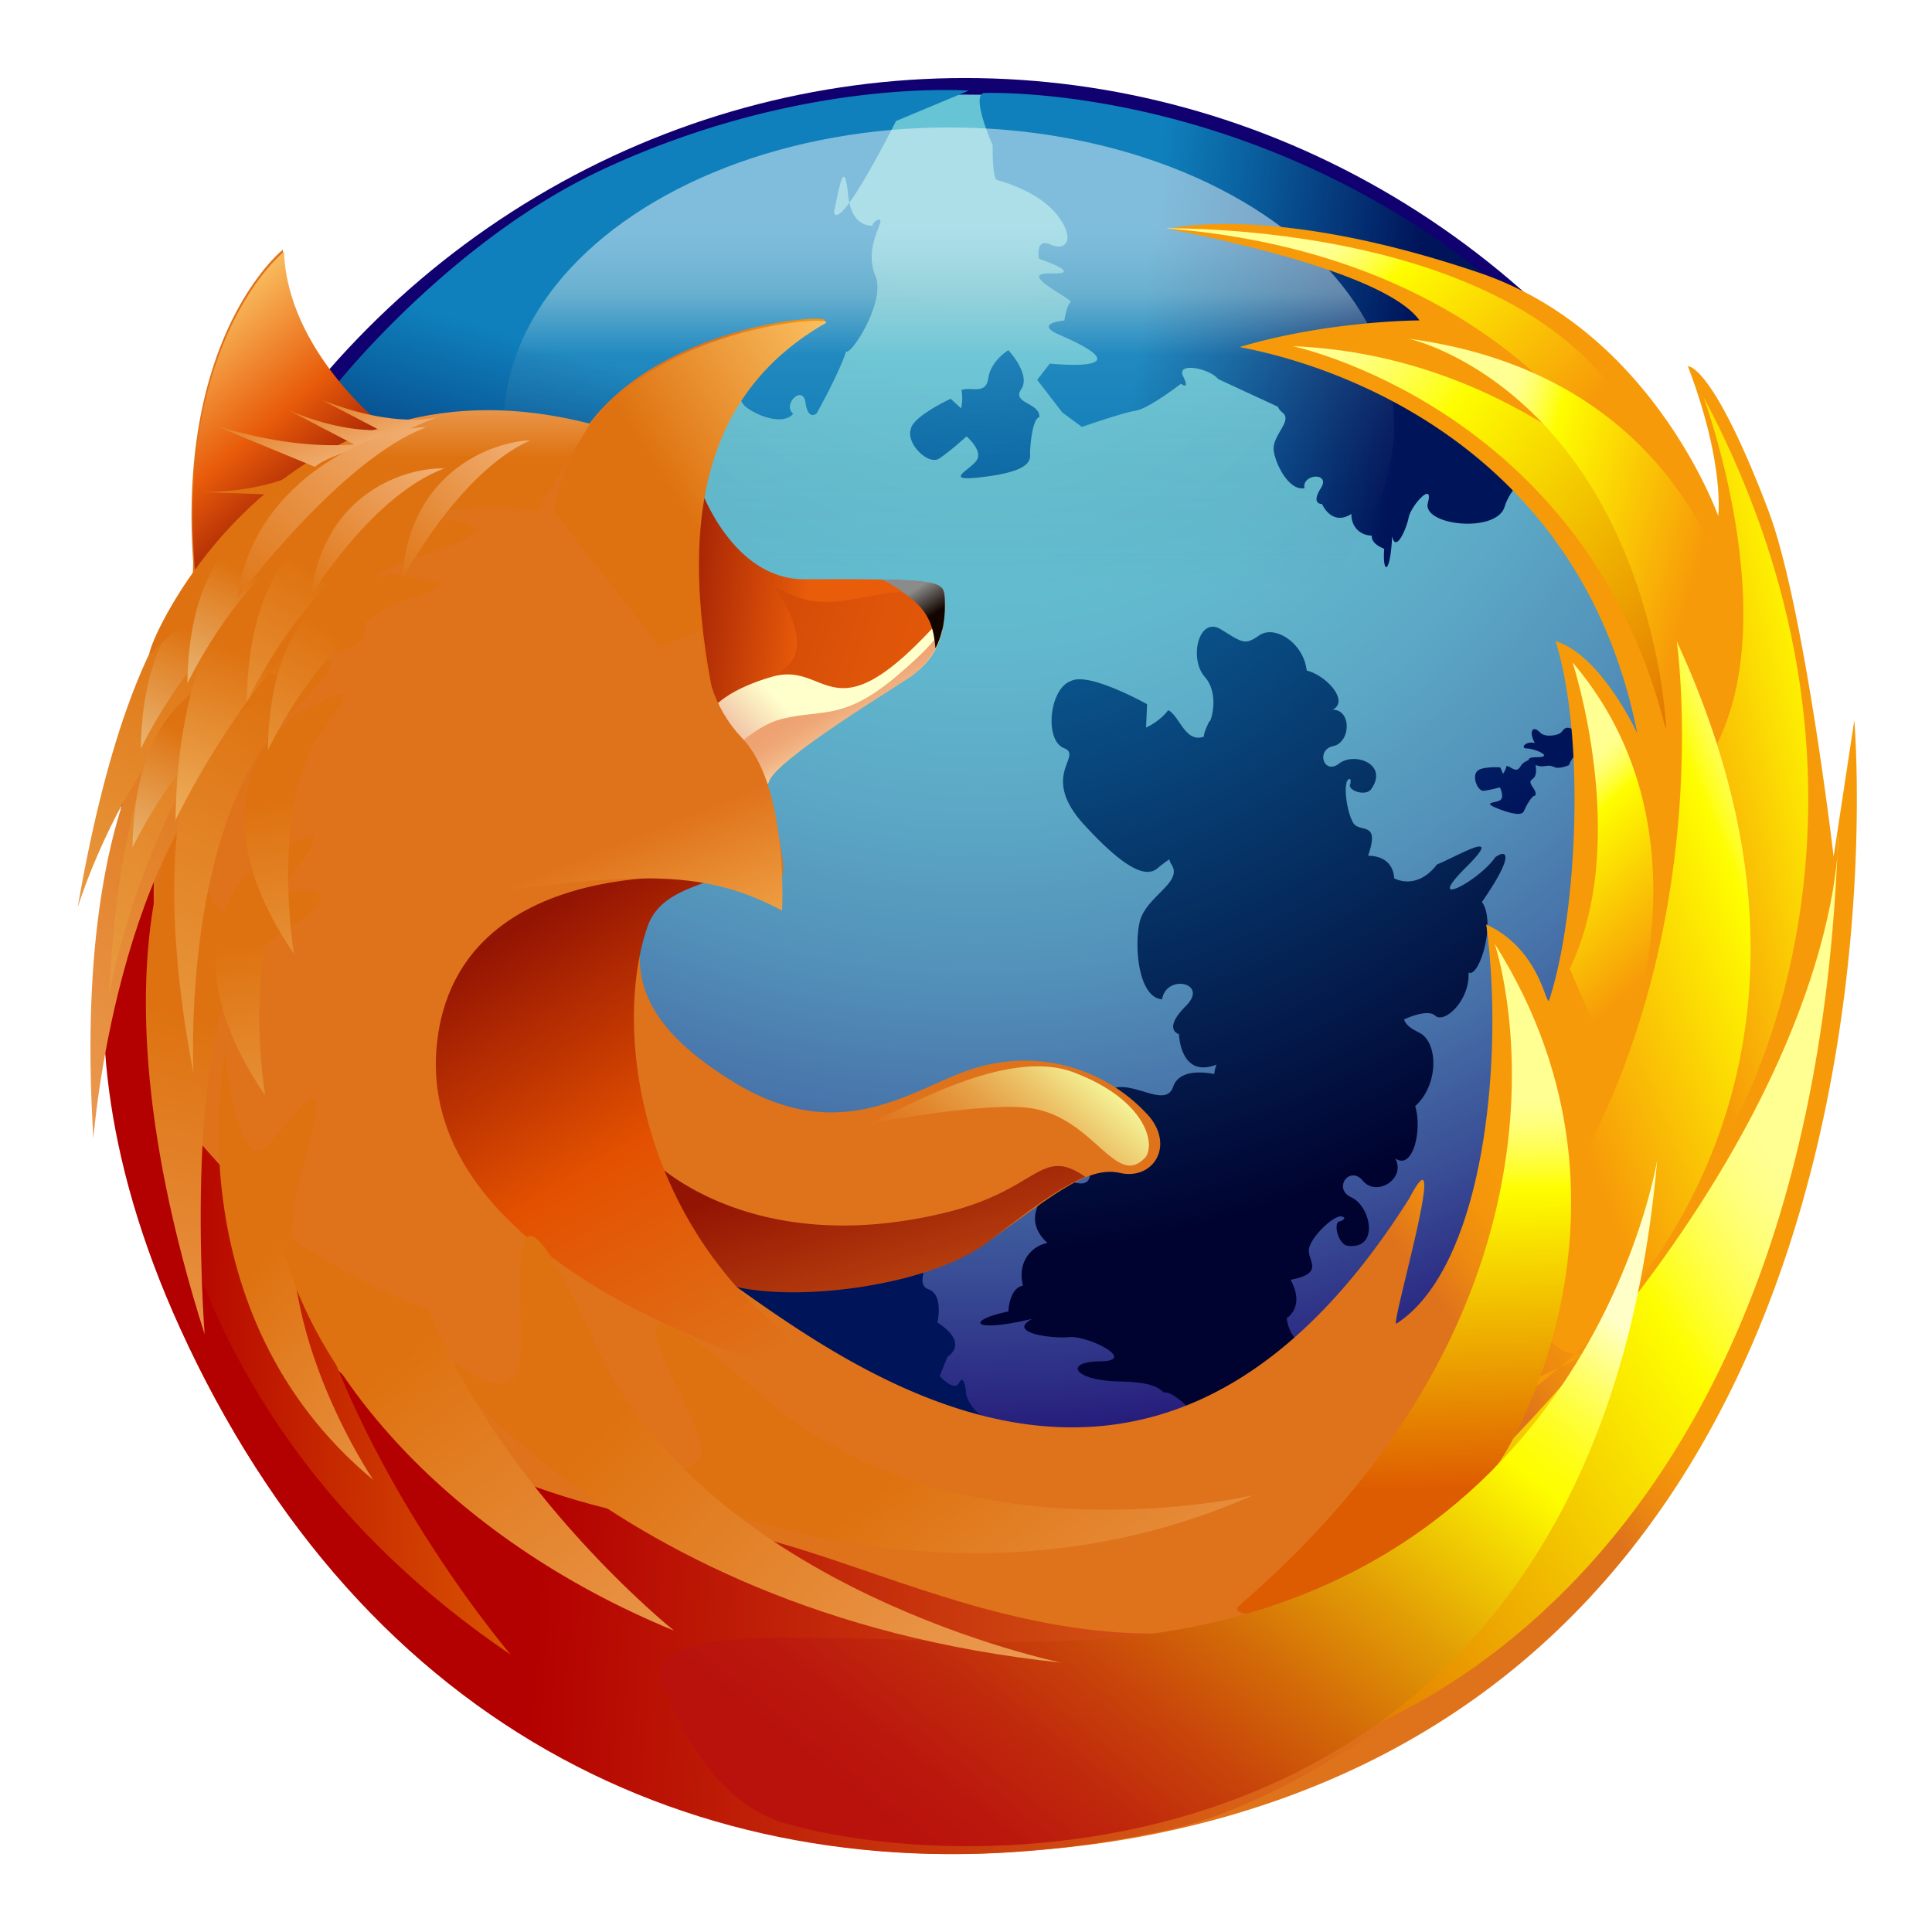 <svg xmlns="http://www.w3.org/2000/svg" width="26" height="26" viewBox="0 0 26 26">
    <defs>
        <radialGradient id="a" cx="50.731%" cy="5.242%" r="96.476%" fx="50.731%" fy="5.242%" gradientTransform="matrix(1 0 0 .968 0 .002)">
            <stop offset="0%" stop-color="#67C5D5"/>
            <stop offset="16%" stop-color="#66C2D3"/>
            <stop offset="28%" stop-color="#62B9CE"/>
            <stop offset="38.5%" stop-color="#5CA8C6"/>
            <stop offset="48.3%" stop-color="#5392BA"/>
            <stop offset="57.6%" stop-color="#4874AA"/>
            <stop offset="66.5%" stop-color="#3A5097"/>
            <stop offset="74.9%" stop-color="#2A2781"/>
            <stop offset="81.5%" stop-color="#1B006D"/>
            <stop offset="100%" stop-color="#596AAD"/>
        </radialGradient>
        <radialGradient id="b" cx="88.968%" cy="-255.965%" r="248.685%" fx="88.968%" fy="-255.965%" gradientTransform="matrix(1 0 0 .977 0 -.058)">
            <stop offset="0%" stop-color="#0F80BC"/>
            <stop offset="33.8%" stop-color="#0A5F9E"/>
            <stop offset="100%" stop-color="#00145A"/>
        </radialGradient>
        <radialGradient id="c" cx="-921.44%" cy="-1094.441%" r="1369.172%" fx="-921.44%" fy="-1094.441%" gradientTransform="matrix(1 0 0 .962 0 -.42)">
            <stop offset="0%" stop-color="#0F80BC"/>
            <stop offset="33.8%" stop-color="#0A5F9E"/>
            <stop offset="100%" stop-color="#00145A"/>
        </radialGradient>
        <radialGradient id="d" cx="-817.243%" cy="-853.305%" r="1332.827%" fx="-817.243%" fy="-853.305%" gradientTransform="matrix(1 0 0 .962 0 -.328)">
            <stop offset="0%" stop-color="#0F80BC"/>
            <stop offset="33.8%" stop-color="#0A5F9E"/>
            <stop offset="100%" stop-color="#00145A"/>
        </radialGradient>
        <radialGradient id="e" cx="1.605%" cy="-32.198%" r="170.122%" fx="1.605%" fy="-32.198%" gradientTransform="matrix(1 0 0 .64 0 -.116)">
            <stop offset="0%" stop-color="#0F80BC"/>
            <stop offset="26.4%" stop-color="#0B629B"/>
            <stop offset="84.4%" stop-color="#031747"/>
            <stop offset="100%" stop-color="#00022F"/>
        </radialGradient>
        <radialGradient id="f" cx="51.255%" cy="-47.607%" r="634.959%" fx="51.255%" fy="-47.607%" gradientTransform="matrix(.991 0 0 1 .005 0)">
            <stop offset="0%" stop-color="#0F80BC"/>
            <stop offset="33.8%" stop-color="#0A5F9E"/>
            <stop offset="100%" stop-color="#00145A"/>
        </radialGradient>
        <radialGradient id="g" cx="1.676%" cy="-1569.395%" r="1324.625%" fx="1.676%" fy="-1569.395%" gradientTransform="matrix(1 0 0 .962 0 -.604)">
            <stop offset="0%" stop-color="#0F80BC"/>
            <stop offset="33.8%" stop-color="#0A5F9E"/>
            <stop offset="100%" stop-color="#00145A"/>
        </radialGradient>
        <linearGradient id="h" x1="29.707%" x2="76.247%" y1="48.998%" y2="53.877%">
            <stop offset="0%" stop-color="#0F80BC"/>
            <stop offset="33.8%" stop-color="#0A5F9E"/>
            <stop offset="100%" stop-color="#00145A"/>
        </linearGradient>
        <linearGradient id="i" x1="41.732%" x2="18.82%" y1="63.862%" y2="115.366%">
            <stop offset="0%" stop-color="#0F80BC"/>
            <stop offset="33.8%" stop-color="#0A5F9E"/>
            <stop offset="100%" stop-color="#00145A"/>
        </linearGradient>
        <linearGradient id="j" x1="50.01%" x2="50.01%" y1="78.216%" y2="16.92%">
            <stop offset="1.4%" stop-opacity="0"/>
            <stop offset="65%" stop-color="#C4E0E3" stop-opacity=".2"/>
            <stop offset="82.2%" stop-color="#C4E0E3"/>
            <stop offset="85%" stop-color="#CDE5E8"/>
            <stop offset="94.4%" stop-color="#E8F4F7"/>
            <stop offset="100%" stop-color="#F2FAFC"/>
        </linearGradient>
        <linearGradient id="k" x1="49.374%" x2="61.882%" y1="42.517%" y2="34.403%">
            <stop offset="0%" stop-color="#DF731B"/>
            <stop offset="54.5%" stop-color="#DF731B"/>
            <stop offset="70.1%" stop-color="#EC8811"/>
            <stop offset="85.9%" stop-color="#F4950B"/>
            <stop offset="100%" stop-color="#F79A09"/>
        </linearGradient>
        <linearGradient id="l" x1="9.176%" x2="60.948%" y1="47.379%" y2="52.473%">
            <stop offset="1.1%" stop-color="#941403"/>
            <stop offset="89.7%" stop-color="#E85C0A"/>
        </linearGradient>
        <linearGradient id="m" x1="-228.067%" x2="141.518%" y1="-2.199%" y2="70.75%">
            <stop offset="1.1%" stop-color="#941403"/>
            <stop offset="13.6%" stop-color="#A32104"/>
            <stop offset="49.8%" stop-color="#C84107"/>
            <stop offset="78.9%" stop-color="#DF5509"/>
            <stop offset="97.2%" stop-color="#E85C0A"/>
        </linearGradient>
        <linearGradient id="n" x1="16.438%" x2="37.348%" y1="71.198%" y2="56.922%">
            <stop offset="0%" stop-color="#F2C8A9"/>
            <stop offset="100%" stop-color="#FFC"/>
        </linearGradient>
        <linearGradient id="o" x1="36.441%" x2="96.032%" y1="50.206%" y2="53.387%">
            <stop offset="0%" stop-color="#B30000"/>
            <stop offset="100%" stop-color="#DF731B"/>
        </linearGradient>
        <linearGradient id="p" x1="30.961%" x2="128.929%" y1="21.676%" y2="138.839%">
            <stop offset="0%" stop-color="#941403"/>
            <stop offset="100%" stop-color="#DF731B"/>
        </linearGradient>
        <linearGradient id="q" x1="-3.672%" x2="111.977%" y1="48.26%" y2="51.949%">
            <stop offset="5.6%" stop-color="#B30000"/>
            <stop offset="100%" stop-color="#DE5C01"/>
        </linearGradient>
        <linearGradient id="r" x1="40.863%" x2="132.24%" y1="38.637%" y2="213.154%">
            <stop offset="5.6%" stop-color="#DE7210"/>
            <stop offset="100%" stop-color="#F6C08F"/>
        </linearGradient>
        <linearGradient id="s" x1="48.915%" x2="28.694%" y1="37.541%" y2="182.599%">
            <stop offset="5.6%" stop-color="#DE7210"/>
            <stop offset="100%" stop-color="#F6C08F"/>
        </linearGradient>
        <linearGradient id="t" x1="56.031%" x2="15.042%" y1="88.061%" y2="18.676%">
            <stop offset="1.1%" stop-color="#941403"/>
            <stop offset="47.2%" stop-color="#E85C0A"/>
            <stop offset="100%" stop-color="#F9BD5F"/>
        </linearGradient>
        <linearGradient id="u" x1="33.857%" x2="108.808%" y1="65.78%" y2="-3.07%">
            <stop offset="19.7%" stop-color="#DE7210"/>
            <stop offset="84.3%" stop-color="#F9BD5F"/>
            <stop offset="100%" stop-color="#FFFCCF"/>
        </linearGradient>
        <linearGradient id="v" x1="24.082%" x2="69.066%" y1="11.229%" y2="93.07%">
            <stop offset="1.7%" stop-color="#941403"/>
            <stop offset="50%" stop-color="#E35100"/>
            <stop offset="100%" stop-color="#DF731B"/>
        </linearGradient>
        <linearGradient id="w" x1="48.276%" x2="73.703%" y1="39.157%" y2="71.5%">
            <stop offset="0%" stop-color="#EEA272"/>
            <stop offset="18.6%" stop-color="#EFA777"/>
            <stop offset="40.6%" stop-color="#F2B585"/>
            <stop offset="64.3%" stop-color="#F6CD9C"/>
            <stop offset="89%" stop-color="#FCEEBB"/>
            <stop offset="100%" stop-color="#FFC"/>
        </linearGradient>
        <linearGradient id="x" x1="47.145%" x2="102.652%" y1="59.557%" y2="148.176%">
            <stop offset="19.7%" stop-color="#DF731B"/>
            <stop offset="84.3%" stop-color="#F9BD5F"/>
            <stop offset="100%" stop-color="#FFFCCF"/>
        </linearGradient>
        <linearGradient id="y" x1="63.944%" x2="-35.362%" y1="1.496%" y2="190.171%">
            <stop offset="5.6%" stop-color="#DE7210"/>
            <stop offset="100%" stop-color="#F6C08F"/>
        </linearGradient>
        <linearGradient id="z" x1="65.322%" x2="-21.894%" y1="23.082%" y2="189.432%">
            <stop offset="5.6%" stop-color="#DE7210"/>
            <stop offset="100%" stop-color="#F2C06E"/>
        </linearGradient>
        <linearGradient id="A" x1="122.839%" x2="9.236%" y1="22.931%" y2="86.406%">
            <stop offset=".5%" stop-color="#FFFAEE"/>
            <stop offset="27.6%" stop-color="#F5F89B"/>
            <stop offset="31%" stop-color="#F3ED91"/>
            <stop offset="46.7%" stop-color="#ECC267"/>
            <stop offset="61.8%" stop-color="#E6A046"/>
            <stop offset="76.1%" stop-color="#E2872E"/>
            <stop offset="89.2%" stop-color="#E07820"/>
            <stop offset="100%" stop-color="#DF731B"/>
        </linearGradient>
        <linearGradient id="B" x1="56.496%" x2="-3.386%" y1="3.473%" y2="187.138%">
            <stop offset="5.6%" stop-color="#DE7210"/>
            <stop offset="100%" stop-color="#F2C06E"/>
        </linearGradient>
        <linearGradient id="C" x1="70.208%" x2="-47.152%" y1="-.164%" y2="192.969%">
            <stop offset="5.6%" stop-color="#DE7210"/>
            <stop offset="100%" stop-color="#F2C06E"/>
        </linearGradient>
        <linearGradient id="D" x1="51.138%" x2="65.919%" y1="37.948%" y2="185.924%">
            <stop offset="5.6%" stop-color="#DE7210"/>
            <stop offset="100%" stop-color="#F2C072"/>
        </linearGradient>
        <linearGradient id="E" x1="51.19%" x2="65.987%" y1="37.97%" y2="185.941%">
            <stop offset="5.6%" stop-color="#DE7210"/>
            <stop offset="100%" stop-color="#F2C072"/>
        </linearGradient>
        <linearGradient id="F" x1="47.452%" x2="-5.641%" y1="39.387%" y2="138.972%">
            <stop offset="5.6%" stop-color="#DE7210"/>
            <stop offset="100%" stop-color="#EED8A5"/>
        </linearGradient>
        <linearGradient id="G" x1="47.46%" x2="-5.633%" y1="39.315%" y2="138.891%">
            <stop offset="5.6%" stop-color="#DE7210"/>
            <stop offset="100%" stop-color="#EED8A5"/>
        </linearGradient>
        <linearGradient id="H" x1="44.26%" x2="15.163%" y1="52.205%" y2="124.854%">
            <stop offset="5.6%" stop-color="#DE7210"/>
            <stop offset="100%" stop-color="#F2C072"/>
        </linearGradient>
        <linearGradient id="I" x1="49.572%" x2="-61.231%" y1="32.037%" y2="199.013%">
            <stop offset="5.6%" stop-color="#DE7210"/>
            <stop offset="100%" stop-color="#F2C072"/>
        </linearGradient>
        <linearGradient id="J" x1="49.495%" x2="-61.116%" y1="32.204%" y2="198.904%">
            <stop offset="5.6%" stop-color="#DE7210"/>
            <stop offset="100%" stop-color="#F2C072"/>
        </linearGradient>
        <linearGradient id="K" x1="52.345%" x2="76.016%" y1="13.777%" y2="53.75%">
            <stop offset="0%" stop-color="#8B8B89"/>
            <stop offset="100%" stop-color="#120500"/>
        </linearGradient>
        <linearGradient id="L" x1="50.018%" x2="50.018%" y1="37.807%" y2="3.223%">
            <stop offset="5.6%" stop-color="#DE7210"/>
            <stop offset="100%" stop-color="#F6C08F"/>
        </linearGradient>
        <linearGradient id="M" x1="-24.606%" x2="114.995%" y1="106.974%" y2="-36.238%">
            <stop offset="5.6%" stop-color="#DE7210"/>
            <stop offset="100%" stop-color="#F6C08F"/>
        </linearGradient>
        <linearGradient id="N" x1="47.313%" x2="-5.79%" y1="39.357%" y2="138.932%">
            <stop offset="5.6%" stop-color="#DE7210"/>
            <stop offset="100%" stop-color="#EED8A5"/>
        </linearGradient>
        <linearGradient id="O" x1="-23.388%" x2="116.328%" y1="105.954%" y2="-37.534%">
            <stop offset="5.6%" stop-color="#DE7210"/>
            <stop offset="100%" stop-color="#F6C08F"/>
        </linearGradient>
        <linearGradient id="P" x1="-37.965%" x2="117.499%" y1="-25.879%" y2="99.153%">
            <stop offset="5.6%" stop-color="#DE7210"/>
            <stop offset="100%" stop-color="#F6C08F"/>
        </linearGradient>
        <linearGradient id="Q" x1="-38.763%" x2="119.425%" y1="-7.178%" y2="89.412%">
            <stop offset="5.6%" stop-color="#DE7210"/>
            <stop offset="100%" stop-color="#F6C08F"/>
        </linearGradient>
        <linearGradient id="R" x1="-38.519%" x2="118.07%" y1="-15.168%" y2="99.735%">
            <stop offset="5.6%" stop-color="#DE7210"/>
            <stop offset="100%" stop-color="#F6C08F"/>
        </linearGradient>
        <linearGradient id="S" x1="55.572%" x2="-99.292%" y1="48.349%" y2="-11.928%">
            <stop offset="5.6%" stop-color="#DE7210"/>
            <stop offset="100%" stop-color="#F6C08F"/>
        </linearGradient>
        <linearGradient id="T" x1="-19.838%" x2="116.248%" y1="109.64%" y2="-38.021%">
            <stop offset="5.6%" stop-color="#DE7210"/>
            <stop offset="100%" stop-color="#F6C08F"/>
        </linearGradient>
        <linearGradient id="U" x1="10.116%" x2="88.249%" y1="107.835%" y2="29.791%">
            <stop offset="0%" stop-color="#DE5C01"/>
            <stop offset="73.6%" stop-color="#FEFD00"/>
            <stop offset="77.8%" stop-color="#FEFE26"/>
            <stop offset="83.7%" stop-color="#FFFE54"/>
            <stop offset="88.9%" stop-color="#FFFF76"/>
            <stop offset="93.2%" stop-color="#FFFF8B"/>
            <stop offset="96.1%" stop-color="#FFFF92"/>
        </linearGradient>
        <linearGradient id="V" x1="79.674%" x2="20.549%" y1="58.031%" y2="16.789%">
            <stop offset="0%" stop-color="#F79A09"/>
            <stop offset="73.6%" stop-color="#FEFD00"/>
            <stop offset="77.8%" stop-color="#FEFE26"/>
            <stop offset="83.7%" stop-color="#FFFE54"/>
            <stop offset="88.9%" stop-color="#FFFF76"/>
            <stop offset="93.2%" stop-color="#FFFF8B"/>
            <stop offset="96.1%" stop-color="#FFFF92"/>
        </linearGradient>
        <linearGradient id="W" x1="121.645%" x2="11.006%" y1="92.617%" y2="-11.207%">
            <stop offset="0%" stop-color="#DE5C01"/>
            <stop offset="73.6%" stop-color="#FEFD00"/>
            <stop offset="77.8%" stop-color="#FEFE26"/>
            <stop offset="83.7%" stop-color="#FFFE54"/>
            <stop offset="88.9%" stop-color="#FFFF76"/>
            <stop offset="93.2%" stop-color="#FFFF8B"/>
            <stop offset="96.1%" stop-color="#FFFF92"/>
        </linearGradient>
        <linearGradient id="X" x1="60.22%" x2="12.527%" y1="53.18%" y2="25.576%">
            <stop offset="0%" stop-color="#F79A09"/>
            <stop offset="73.6%" stop-color="#FEFD00"/>
            <stop offset="77.8%" stop-color="#FEFE26"/>
            <stop offset="83.7%" stop-color="#FFFE54"/>
            <stop offset="88.9%" stop-color="#FFFF76"/>
            <stop offset="93.2%" stop-color="#FFFF8B"/>
            <stop offset="96.1%" stop-color="#FFFF92"/>
        </linearGradient>
        <linearGradient id="Y" x1="7.725%" x2="79.221%" y1="69.727%" y2="22.73%">
            <stop offset="0%" stop-color="#F79A09"/>
            <stop offset="73.6%" stop-color="#FEFD00"/>
            <stop offset="77.8%" stop-color="#FEFE26"/>
            <stop offset="83.7%" stop-color="#FFFE54"/>
            <stop offset="88.9%" stop-color="#FFFF76"/>
            <stop offset="93.2%" stop-color="#FFFF8B"/>
            <stop offset="96.1%" stop-color="#FFFF92"/>
        </linearGradient>
        <linearGradient id="Z" x1="53.913%" x2="37.08%" y1="77.833%" y2="14.412%">
            <stop offset="0%" stop-color="#F79A09"/>
            <stop offset="73.6%" stop-color="#FEFD00"/>
            <stop offset="77.8%" stop-color="#FEFE26"/>
            <stop offset="83.7%" stop-color="#FFFE54"/>
            <stop offset="88.9%" stop-color="#FFFF76"/>
            <stop offset="93.2%" stop-color="#FFFF8B"/>
            <stop offset="96.1%" stop-color="#FFFF92"/>
        </linearGradient>
        <linearGradient id="aa" x1="34.129%" x2="89.699%" y1="71.333%" y2="23.825%">
            <stop offset="0%" stop-color="#F79A09"/>
            <stop offset="73.6%" stop-color="#FEFD00"/>
            <stop offset="77.8%" stop-color="#FEFE26"/>
            <stop offset="83.7%" stop-color="#FFFE54"/>
            <stop offset="88.9%" stop-color="#FFFF76"/>
            <stop offset="93.2%" stop-color="#FFFF8B"/>
            <stop offset="96.1%" stop-color="#FFFF92"/>
        </linearGradient>
        <linearGradient id="ab" x1="50.227%" x2="49.154%" y1="79.803%" y2="20.974%">
            <stop offset="0%" stop-color="#DE5C01"/>
            <stop offset="73.6%" stop-color="#FEFD00"/>
            <stop offset="77.8%" stop-color="#FEFE26"/>
            <stop offset="83.7%" stop-color="#FFFE54"/>
            <stop offset="88.9%" stop-color="#FFFF76"/>
            <stop offset="93.2%" stop-color="#FFFF8B"/>
            <stop offset="96.1%" stop-color="#FFFF92"/>
        </linearGradient>
        <linearGradient id="ac" x1="22.673%" x2="96.945%" y1="89.594%" y2="22.985%">
            <stop offset="0%" stop-color="#B9120D"/>
            <stop offset="7.8%" stop-color="#BB180D"/>
            <stop offset="18.2%" stop-color="#C0290C"/>
            <stop offset="30.1%" stop-color="#C8450A"/>
            <stop offset="43.1%" stop-color="#D36C08"/>
            <stop offset="57.1%" stop-color="#E29E05"/>
            <stop offset="71.5%" stop-color="#F4DA02"/>
            <stop offset="79.2%" stop-color="#FEFD00"/>
            <stop offset="81.4%" stop-color="#FEFD07"/>
            <stop offset="84.6%" stop-color="#FEFD1B"/>
            <stop offset="88.4%" stop-color="#FEFE3C"/>
            <stop offset="92.7%" stop-color="#FFFE69"/>
            <stop offset="97.4%" stop-color="#FFFFA3"/>
            <stop offset="100%" stop-color="#FFFFC7"/>
        </linearGradient>
        <linearGradient id="ad" x1="40.128%" x2="148.046%" y1="57.358%" y2="137.06%">
            <stop offset="5.6%" stop-color="#DE7210"/>
            <stop offset="100%" stop-color="#F6C08F"/>
        </linearGradient>
        <linearGradient id="ae" x1="33.051%" x2="159.025%" y1="38.634%" y2="135.737%">
            <stop offset="5.6%" stop-color="#DE7210"/>
            <stop offset="100%" stop-color="#F6C08F"/>
        </linearGradient>
        <linearGradient id="af" x1="22.836%" x2="163.052%" y1="22.822%" y2="204.598%">
            <stop offset="5.6%" stop-color="#DE7210"/>
            <stop offset="100%" stop-color="#F6C08F"/>
        </linearGradient>
    </defs>
    <g fill="none" fill-rule="evenodd">
        <g transform="translate(1.442 1.012)">
            <ellipse cx="11.544" cy="11.947" fill="#110070" rx="11.534" ry="11.909"/>
            <ellipse cx="11.544" cy="11.947" fill="url(#a)" rx="11.317" ry="11.686"/>
            <path fill="url(#b)" d="M9.918 17.978a.624.624 0 0 0-.283-.287c-.119-.043-.232.176-.304-.186-.248.143-.351-.043-.351-.043s-.264.016-.316.351c-.124.155-.449.714-.278.133.176-.585-.18-.048-.217.25-.061.134-.165.144-.098-.447-.227-.08-.346-.628-.221-.638-.145-.208-.032-.527.087-.512.119.016.33-.271.32-.34-.005-.07.093-.022.087-.469-.005-.452.166-.564.181-.186.015.378.233-.123.212-.314-.02-.192.02-.623.154-.367-.153-.629-.03-.655.063-.235.232.022.237.15.237.15a.307.307 0 0 1 .397.244c.238-.287.481.022.481.022s.164-.059.087.24c-.077.297.346.137.243-.075.206-.107.515.223.614.447.098.223-.165.548.04.623.208.074.12.447.12.447s.433.25.135.463l-.104.256s.196.223.263.09c.068-.133.093.138.093.138-.026-.047.046.283.32.352.273.069.443.51.144.516-.299.006-.325-.005-.408.176-.082.18-.464.186-.665-.048-.212.075-.588-.021-.475-.197-.18.112-.356-.186-.212-.314.145-.133-.082-.298-.154-.112s-.47.282-.439-.037c.01-.096.216-.15.221-.07.026.086.043-.01.026-.02v-.001z"/>
            <path fill="url(#c)" d="M19.28 8.843c.062.064.18.048.243.026.067-.02.057-.069.114-.085.056-.021.273.085.216.32-.129.021-.18.18-.18.18s-.13.06-.196.027c-.067-.026-.067-.02-.16-.01s-.32-.123-.078-.123c.243 0-.026-.117-.13-.117-.102 0-.02-.106.104-.074-.082-.144-.036-.25.068-.144z"/>
            <path fill="url(#d)" d="M18.434 9.37c-.068.07.01.271.093.26.083-.009.216-.046.216-.046s.068.133 0 .175c-.067.038-.257.022-.01.118.254.095.32.069.336.02.02-.047.103-.212.15-.201.036-.087-.13-.166-.036-.225.092-.059.02-.272.02-.272s-.135.012-.186.107c-.058.096-.129-.01-.185-.01-.01.057-.047.105-.047.105l-.036-.084c-.006-.006-.27-.016-.315.053z"/>
            <path fill="url(#e)" d="M16.679 9.53c-.01-.027.072-.123.052.005-.052.09.206.176.279.074.242-.34-.227-.505-.43-.346-.205.16-.318-.18-.082-.234.238-.048.253-.49-.005-.49.227-.117-.087-.463-.35-.527-.042-.372-.424-.612-.63-.479-.201.139-.222.112-.522-.074-.299-.187-.438.388-.22.638.22.25.06.66.066.591 0 0-.083.155-.077.213-.253.09-.325-.277-.481-.356-.113.154-.298.234-.298.234l.014-.314s-.779-.437-1.021-.314c-.294.096-.366.798-.098.905.268.106-.337.362.268 1.027.625.682.867.698.996.586.031-.027.087-.07.154-.117a.19.19 0 0 0 .032.074c.154.245-.362.431-.434.783-.072.351-.005 1.006.305 1.027.057-.346.635-.223.32.09-.32.32-.093.379-.093.379s.015.601.506.41a.418.418 0 0 0-.031.127c-.135-.026-.47-.069-.553.17-.103.304-.541-.1-.846.033-.304.133-.748.58-.598.889.288-.139.506.495.103.362-.403-.128-.325.117-.325.117s-.418.34-.026.703c-.15.021-.418.197-.33.575 0 0-.171.005-.196.346-.563.117-.527.298.32.1-.341.182.237.267.495.246.258-.027.933.32.423.325-.505.005-.355.26.253.271.609.01.542.16.635.15.087-.006.484.313.459.489-.02.176.413.362.692.16.015.186.753.042.866-.293.806.128.785-.027.604-.128-.402-.064-1.14-.612-.34-.33.794.282.03-.224-.181-.415a.551.551 0 0 1-.48-.485s.253-.149.052-.516c.495-.096.196-.272.253-.442.057-.17.304-.389.392-.405.016-.02.15.006.025.059-.108 0-.03.314.098.33.434.053.31-.532.052-.65-.258-.117-.026-.441.155-.223.18.218.584-.027.433-.304.238.17.367-.383.269-.702.32-.288.31-.857.061-.985-.123-.064-.18-.101-.211-.181.15-.07.341-.123.418-.053.124.117.47-.203.45-.58.143.084.376-.682.18-.948.454-.655.33-.714.18-.602-.226.325-.975.713-.397.138.562-.559-.15-.133-.387-.042-.279.362-.578.186-.578.186s.01-.298-.35-.303c.165-.474-.105-.304-.197-.437-.087-.144-.124-.458-.093-.537z"/>
            <path fill="url(#f)" d="M10.817 4.76c-.073.186.226.495.381.399.15-.101.367-.298.367-.298s.227.191.135.324c-.094.133-.465.288.071.224.552-.064.65-.181.65-.288-.005-.106.026-.495.125-.521.005-.197-.378-.181-.243-.378.129-.197-.175-.522-.175-.522s-.238.144-.27.378c-.03.234-.252.106-.36.16a.623.623 0 0 1-.006.245l-.14-.128c-.004 0-.504.234-.536.404l.001.001z"/>
            <path fill="url(#g)" d="M11.71 14.672c-.068.07.01.272.092.261.083-.01.217-.048.217-.048s.068.133 0 .176c-.067.037-.258.021-.01.117.253.096.32.07.34.021.021-.048.104-.213.15-.202.037-.085-.129-.165-.037-.224.094-.058.022-.271.022-.271s-.13.01-.186.106c-.058.096-.13-.01-.186-.01a.272.272 0 0 1-.047.106l-.035-.085c-.01-.005-.274-.016-.32.053z"/>
            <path fill="url(#h)" d="M11.797.24c-.175.042.12.703.12.703s-.01.441.06.468c.073.021.554.15.807.469.253.324.123.495-.089.399-.211-.096-.154.192-.154.192s.635.212.154.196c-.48-.01.325.352.27.39-.053.036-.083.244-.083.244s-.423.037-.068.192c1.218.527-.128.388-.128.388l-.17.219.34.441.262.192s.553-.192.723-.218c.175-.027.609-.362.609-.362s.129.096.03-.101c-.097-.197.357-.107.471.037l.805.373c.01.026.03.053.056.074.155.112-.139.309-.113.517.03.202.212.543.414.505-.037-.197.36-.218.22 0-.139.219.016.213.016.213s.129.304.397.133c-.01.09.047.282.274.293 0 0-.026.101.166.176-.026.346.082.362.107-.17.047.234.192-.096.222-.25.031-.16.34-.501.259-.198-.083.304.918.416 1.032.054.113-.363.51-.554.526-.607.01-.059-.893-.144-.789-.102.097.043.283-.191.217-.399.113.021.16-.463-.016-.585.221-.485.13-.496.036-.4-.109.24-.568.607-.258.155.315-.453-.129-.059-.279.042-.134.272-.372.219-.372.219s-.04-.181-.293-.123c.03-.325-.13-.17-.217-.229a.482.482 0 0 1-.14-.202c.217.09.506.186.46.021-.031-.106.413.128.428.08l.553-.08.536-.351C15.751.069 11.798.24 11.798.24z"/>
            <path fill="url(#i)" d="M6.684 1.262C4.63 2.21 3.076 4.174 3.076 4.174s.18.431.248.4c.062-.034-.46 1.127-.077 1.191.387.064 1.496-.719 1.29-.644-.207.069.113-.426.113-.426s.578-.266.237.042c-.34.304.45.038.439.102-.01.063.104.229.104.229s-.27.298.077.18c1.202-.415.16.357.16.357l.02.261.522.09.304-.031s.269-.49.372-.623c.103-.133.202-.66.202-.66s.153-.016-.043-.096c-.195-.08.192-.32.368-.288l.835-.266a.134.134 0 0 0 .093.016c.19-.021.093.32.253.453.154.127.51.255.64.095-.154-.117.129-.404.165-.149.036.25.15.144.15.144s.3-.532.397-.836c.051.075.542-.665.393-1.017-.15-.356.092-.692.067-.745-.026-.053-.176.107-.067.07.107-.038-.31.154-.367-.416-.058-.58-.14.048-.191.234.072.304.836-1.224.836-1.224l.981-.41c-.006.005-2.235-.186-4.913 1.054v.001z"/>
            <ellipse cx="11.328" cy="4.706" fill="url(#j)" opacity=".5" rx="5.991" ry="4.003"/>
        </g>
        <path fill="url(#k)" d="M23.955 8.69l-.279 1.837s-.397-3.397-.883-4.67c-.743-1.948-1.073-1.932-1.078-1.927.5 1.31.408 2.013.408 2.013s-.883-2.486-3.221-3.274c-2.765-.937-4.173-.597-4.164-.587.01.01 2.86.517 3.365 1.23 0 0-1.214 0-2.416.357-.057.016 4.433.58 5.347 5.2 0 0-.49-1.058-1.1-1.24.398 1.257.3 3.637-.082 4.819-.046.154-.098-.66-.851-1.007.242 1.778-.016 4.595-1.208 5.372-.093.059.748-2.779.17-1.682-3.457 5.473-7.576 2.214-9.243 1.054 1.337.34 2.762.096 3.587-.485.831-.585 1.32-1.017 1.765-.915.444.1.733-.357.392-.762a2.246 2.246 0 0 0-2.302-.66c-.794.213-1.78 1.124-3.281.203-1.286-.783-1.275-1.422-1.275-1.827 0-.404.35-1.022.985-.92.573.09.27-.256.883 0 .165.069-.015-.831-.253-1.406.46-.985 1.945-1.278 2.054-1.368.202-.155.093-.234.16-.474.062-.218.103-.815-1.558-.65-.764.075-1.255-.947-1.415-1.197.052-.314.135-.607.249-.868a3.82 3.82 0 0 1 .36-.628l.104-.139a3.39 3.39 0 0 1 .918-.766c.192-.112-2.131-.006-3.179 1.4-.278.037-.665-.048-1.094-.048a5.03 5.03 0 0 0-1.357.165.725.725 0 0 1-.289-.021c-.346-.367-1.321-1.257-1.367-2.459 0 0-1.42 1.123-1.208 4.195-.021 1.698-.506 1.214-.755 2.135-.118.436.176.767.176.777 0 .006.351-.388.351-.388s-2.204 3.934.64 8.954c2.456 4.334 6.569 6.245 10.837 5.872a12.74 12.74 0 0 0 2.25-.351c9.94-2.481 8.856-14.864 8.856-14.864z" transform="translate(1 1)"/>
        <path fill="url(#l)" d="M8.432 5.586S8.86 6.8 9.825 6.795c1.837-.006 1.873.021 1.888.25.037.703-.299.932-.428 1.033-.13.1-1.878 1.144-1.946 1.448-.061.298-2.017-2.848-2.017-2.848l1.11-1.092z" transform="translate(1 1)"/>
        <path fill="url(#m)" d="M9.412 6.891s.599.787.144 1.102c-.552.383.78.468 1.264.186.486-.282.779-.692.795-.75.016-.06.175-.613-.83-.421-.64.127-.873.154-1.373-.117z" transform="translate(1 1)"/>
        <path fill="url(#n)" d="M11.285 8.078c.098-.075.315-.23.398-.602-.063.027-.068-.048-.14-.016-1.352 1.454-1.404.442-2.141.644-.671.192-.827.453-.852.469a.21.21 0 0 0 .03.042c.197.102.383.426.522.714.135.165.227.25.242.191.063-.298 1.812-1.346 1.94-1.442z" transform="translate(1 1)"/>
        <path fill="url(#o)" d="M1.18 9.233c-.273.596-2.047 3.684.847 8.827 2.828 5.03 7.725 6.676 12.726 5.558 1.43-.32 3.071-1.47 4.123-2.316-.676-1.752-.273-1.688-.635-1.459-4.025 2.572-7.23.037-9.706-.287-9.12-1.194-7.323-10.344-7.323-10.344l-.031.021z" transform="translate(1 1)"/>
        <path fill="url(#p)" d="M8.772 16.282c.856.266 2.735.037 3.54-.58.542-.416.954-.73 1.296-.863-.61-.426-.62.176-1.9.484-2.668.64-3.963-.74-3.963-.74.19 1.092.851 1.624 1.145 1.81a1.073 1.073 0 0 1-.118-.111z" transform="translate(1 1)"/>
        <path fill="url(#q)" d="M5.876 21.27s-2.223-2.587-2.842-5.483a22.72 22.72 0 0 1-1.993-2.189c.248 2.06 1.27 5.26 4.836 7.672h-.001z" transform="translate(1 1)"/>
        <path fill="url(#r)" d="M4.024 18.917s-1.533-2.252-.96-4.163c.517-1.72-.108-.698-.475-.33-.366.372-.557-1.097-.547-1.267v-.006c-.026 0-.728 3.52 1.982 5.766z" transform="translate(1 1)"/>
        <path fill="url(#s)" d="M1.754 16.958s-.351-4.568.753-5.218c1.755-1.027.144-.787-.362-.5-.515.288-.464-1.602-.391-1.783.067-.181-1.812 1.788 0 7.5v.001z" transform="translate(1 1)"/>
        <path fill="#A40000" d="M10.428 4.504S9.038 5.958 9.05 5.963c.01.005.04 1.869.087 2.396.165.202.687 1.522.289 1.23-.408-.299-.114-.304-.077-.155v.005c-.03.022-1.011-2.182 1.079-4.935z"/>
        <path fill="url(#t)" d="M2.822 2.387S1.346 3.553 1.63 6.757C2.77 5.698 4.386 4.91 4.386 4.91c-.27-.176-1.518-1.203-1.564-2.523z" transform="translate(1 1)"/>
        <path fill="url(#u)" d="M6.46 5.89l2.219 2.842c-.64-2.795-.15-4.472 1.43-5.383.227-.133-3.293.048-3.65 2.54v.001z" transform="translate(1 1)"/>
        <path fill="url(#v)" d="M4.896 12.917c.377-2.46 3.695-2.098 3.695-2.098-.15.112-.717.181-.877.65-.537 1.55-.026 4.93 3.318 6.346.355.154-6.693-1.262-6.135-4.898z" transform="translate(1 1)"/>
        <path fill="url(#w)" d="M11.662 7.54c-.016-.005-.031 0-.036.005-.041.059-.196.25-.573.565-.697.585-.99.436-1.507.559-.237.053-.46.218-.614.351.062.101.119.213.17.32.135.164.227.25.242.191.063-.298 1.818-1.347 1.946-1.448.088-.08.28-.218.372-.543z" transform="translate(1 1)"/>
        <path fill="url(#x)" d="M9.525 11.256c.021-.522-.015-1.783-.541-2.326-.397-.421-.496-.9-.548-1.443-4.344 1.677-4.969 3.865-4.535 3.795 3.479-.575 4.459-.645 5.625-.027l-.001.001z" transform="translate(1 1)"/>
        <path fill="url(#y)" d="M.257 14.322s.305-4.05 2.265-5.53c1.543-1.167.346-.74-.253-.693-.629.053-.964.447-.841.298.006-.005.006-.01.006-.01-.021-.023-1.472 1.235-1.177 5.935z" transform="translate(1 1)"/>
        <path fill="url(#z)" d="M.045 11.213s1.053-3.45 3.179-3.417c1.409.02.294-1.23-.135-1.422-.442-.197-.551-.192-.654-.096-.155.144-1.553.09-2.39 4.935z" transform="translate(1 1)"/>
        <path fill="url(#A)" d="M14.402 14.589c.16-.16.046-.783-.96-1.16-.913-.342-2.337.526-2.76.697 0 0 1.615-.315 2.218-.208.827.144 1.115 1.065 1.502.67v.001z" transform="translate(1 1)"/>
        <path fill="url(#B)" d="M1.604 13.449s-.176-3.39 1.3-4.839c1.157-1.14.207-.655-.279-.548-.515.112-.753.479-.665.34.005-.005.005-.01.005-.01-.026-.01-1.1 1.198-.361 5.057z" transform="translate(1 1)"/>
        <path fill="url(#C)" d="M.468 12.374s.625-3.333 2.39-4.37c1.388-.815.355-.581-.145-.602-.526-.022-.84.276-.727.165.004-.006.004-.006.004-.011C1.975 7.54.654 8.44.468 12.374z" transform="translate(1 1)"/>
        <path fill="url(#D)" d="M2.568 13.742s-.34-2.023.393-3.013c.583-.793.073-.405-.201-.293-.284.117-.393.357-.351.266.036-.08-1.265.959.16 3.04z" transform="translate(1 1)"/>
        <path fill="url(#E)" d="M2.956 11.836s-.34-2.023.392-3.013c.583-.793.072-.405-.202-.293-.283.117-.391.357-.35.266.036-.08-1.26.959.16 3.04z" transform="translate(1 1)"/>
        <path fill="url(#F)" d="M.897 9.073s.794-1.681 1.852-2.011c.841-.266.264-.261.006-.325-.274-.07-.475.048-.397.005.066-.038-1.43.01-1.463 2.331h.002z" transform="translate(1 1)"/>
        <path fill="url(#G)" d="M.784 10.404s.794-1.682 1.852-2.012c.84-.266.263-.261.005-.325-.274-.07-.475.048-.398.005.068-.042-1.429.011-1.46 2.332z" transform="translate(1 1)"/>
        <path fill="url(#H)" d="M1.362 10.037s1.403-2.965 3.266-3.546c1.486-.463.464-.458.005-.575-.48-.117-.837.085-.707.006.129-.07-2.514.02-2.564 4.115z" transform="translate(1 1)"/>
        <path fill="url(#I)" d="M2.321 8.445s.872-1.842 2.029-2.204c.923-.287.288-.287.005-.357-.3-.074-.517.054-.44.006.077-.054-1.563.005-1.594 2.555z" transform="translate(1 1)"/>
        <path fill="url(#J)" d="M2.605 9.095S3.4 7.412 4.458 7.082c.841-.266.263-.26.005-.325-.274-.069-.475.048-.398.006.068-.043-1.43.01-1.46 2.332z" transform="translate(1 1)"/>
        <path fill="url(#K)" d="M11.713 7.045c-.01-.176-.036-.234-.846-.245.093.043.253.133.428.282.233.197.274.415.294.644.083-.16.14-.372.124-.681z" transform="translate(1 1)"/>
        <path fill="url(#L)" d="M6.94 4.702l-.707 1.172s-2.818-.458-5.207 1.927c-.196.197 1.563-4.217 5.913-3.099z" transform="translate(1 1)"/>
        <path fill="url(#M)" d="M4.412 6.8s.752-1.437 1.723-1.874c-.506.016-1.636.42-1.723 1.874z" transform="translate(1 1)"/>
        <path fill="url(#N)" d="M1.521 8.2s.795-1.682 1.853-2.012c.841-.266.264-.261.005-.325-.273-.07-.475.048-.397.005.061-.037-1.435.011-1.46 2.332z" transform="translate(1 1)"/>
        <path fill="url(#O)" d="M3.184 7.018s.82-1.352 1.795-1.714c-.49-.016-1.616.303-1.796 1.714z" transform="translate(1 1)"/>
        <path fill="url(#P)" d="M4.591 4.708s-.619.277-1.707-.187l.97.506.737-.32v.001z" transform="translate(1 1)"/>
        <path fill="url(#Q)" d="M4.292 4.883s-.826.33-2.41-.16l1.357.56c.166-.165 1.053-.4 1.053-.4z" transform="translate(1 1)"/>
        <path fill="url(#R)" d="M4.891 4.612s-.548.17-1.558-.229l.97.506c.109-.096.588-.277.588-.277z" transform="translate(1 1)"/>
        <path fill="url(#S)" d="M3.188 5.262s-.407.345-1.445.361l.898.032.547-.394v.001z" transform="translate(1 1)"/>
        <path fill="url(#T)" d="M2.197 7.045S3.591 5.176 4.736 4.75c-.577-.016-2.327.64-2.539 2.295z" transform="translate(1 1)"/>
        <path fill="url(#U)" d="M16.045 8.228s.15 3.466-4.52 8.284c-.521.538-3.334 3.258-3.236 4.073.036.293 7.39-1.16 7.756-12.357z" transform="translate(8.692 3)"/>
        <path fill="url(#V)" d="M6.993.072c5.625.447 6.715 4.616 6.715 4.36C13.723.381 8.37.072 6.993.072z" transform="translate(8.692 3)"/>
        <path fill="url(#W)" d="M8.707 1.659s3.896.82 5 5.084c.145.564-.469-3.466-.278-3.083.185.39-1.574-1.873-4.721-2.001h-.001z" transform="translate(8.692 3)"/>
        <path fill="url(#X)" d="M10.265 1.558s3.52.756 3.556 6.521c.026 4.078.609 1.533 1.192.612.5-.793.16-1.756.145-1.756 0 0-.253-.751-.083-.432a2.717 2.717 0 0 1-.232-.207c.036-.006-.14-4.142-4.577-4.738z" transform="translate(8.692 3)"/>
        <path fill="url(#Y)" d="M14.23 2.335s1.263 3.396-.078 5.09c-.44.553-.486 3.375.046 3.12.537-.262.418 1.5.351 1.697v.006c.036.026 2.642-4.344-.32-9.913z" transform="translate(8.692 3)"/>
        <path fill="url(#Z)" d="M12.47 5.912s.793 2.407-.037 4.126l.63 1.454c.464-1.171 1.052-3.652-.594-5.58z" transform="translate(8.692 3)"/>
        <path fill="url(#aa)" fill-rule="nonzero" d="M13.873 5.63s.552 3.817-1.435 7.262a6.288 6.288 0 0 1-.288 2.113c.084.12.213.198.356.213a5.486 5.486 0 0 1-.202.181c-.122.054-.242.111-.362.17l-.077.176c.135-.095.28-.213.433-.346.409-.186.77-.33.77-.33l-.254.096a.81.81 0 0 1-.314.053c1.533-1.448 3.638-4.674 1.373-9.588zm-2.317 10.147c-.176.107-.305.208-.331.283-.02.058.098.02.305-.096.015-.064.021-.128.026-.187z" transform="translate(8.692 3)"/>
        <path fill="url(#ab)" d="M11.422 9.698s1.568 4.6-3.442 8.912c-.294.255 2.032.143 2.234.048.598-.283 1.311-2.157 1.223-1.933-.077.224 2.332-3.317-.016-7.027h.001z" transform="translate(8.692 3)"/>
        <path fill="url(#ac)" d="M13.61 12.61s-.945 5.968-7.478 6.447c-2.56.186-6.23-.431-5.904.575.104.314.584 1.613 1.678 1.916 2.972.82 10.873.554 11.704-8.938z" transform="translate(8.692 3)"/>
        <g>
            <path fill="url(#ad)" d="M13.935 4.123s-4 .943-6.586-1.33c-2.368-2.082-1.192-.33-.872.532.33.884-1.527.207-1.806.069-.284-.138 4.397 2.886 9.264.73v-.001z" transform="translate(2.923 16)"/>
            <path fill="url(#ae)" d="M11.36 6.375s-4.77-.969-6.276-4.301c-1.29-2.848-.95-.756-1.006.191-.063.98-1.4-.356-1.58-.59l-.01-.011c-.026.021 2.456 4.04 8.872 4.711z" transform="translate(2.923 16)"/>
            <path fill="url(#af)" d="M6.147 5.944s-2.276-1.82-3.303-4.317C1.983 1.317.832.61.811.487c.367 1.943 2.287 4.206 5.336 5.457z" transform="translate(2.923 16)"/>
        </g>
    </g>
</svg>
